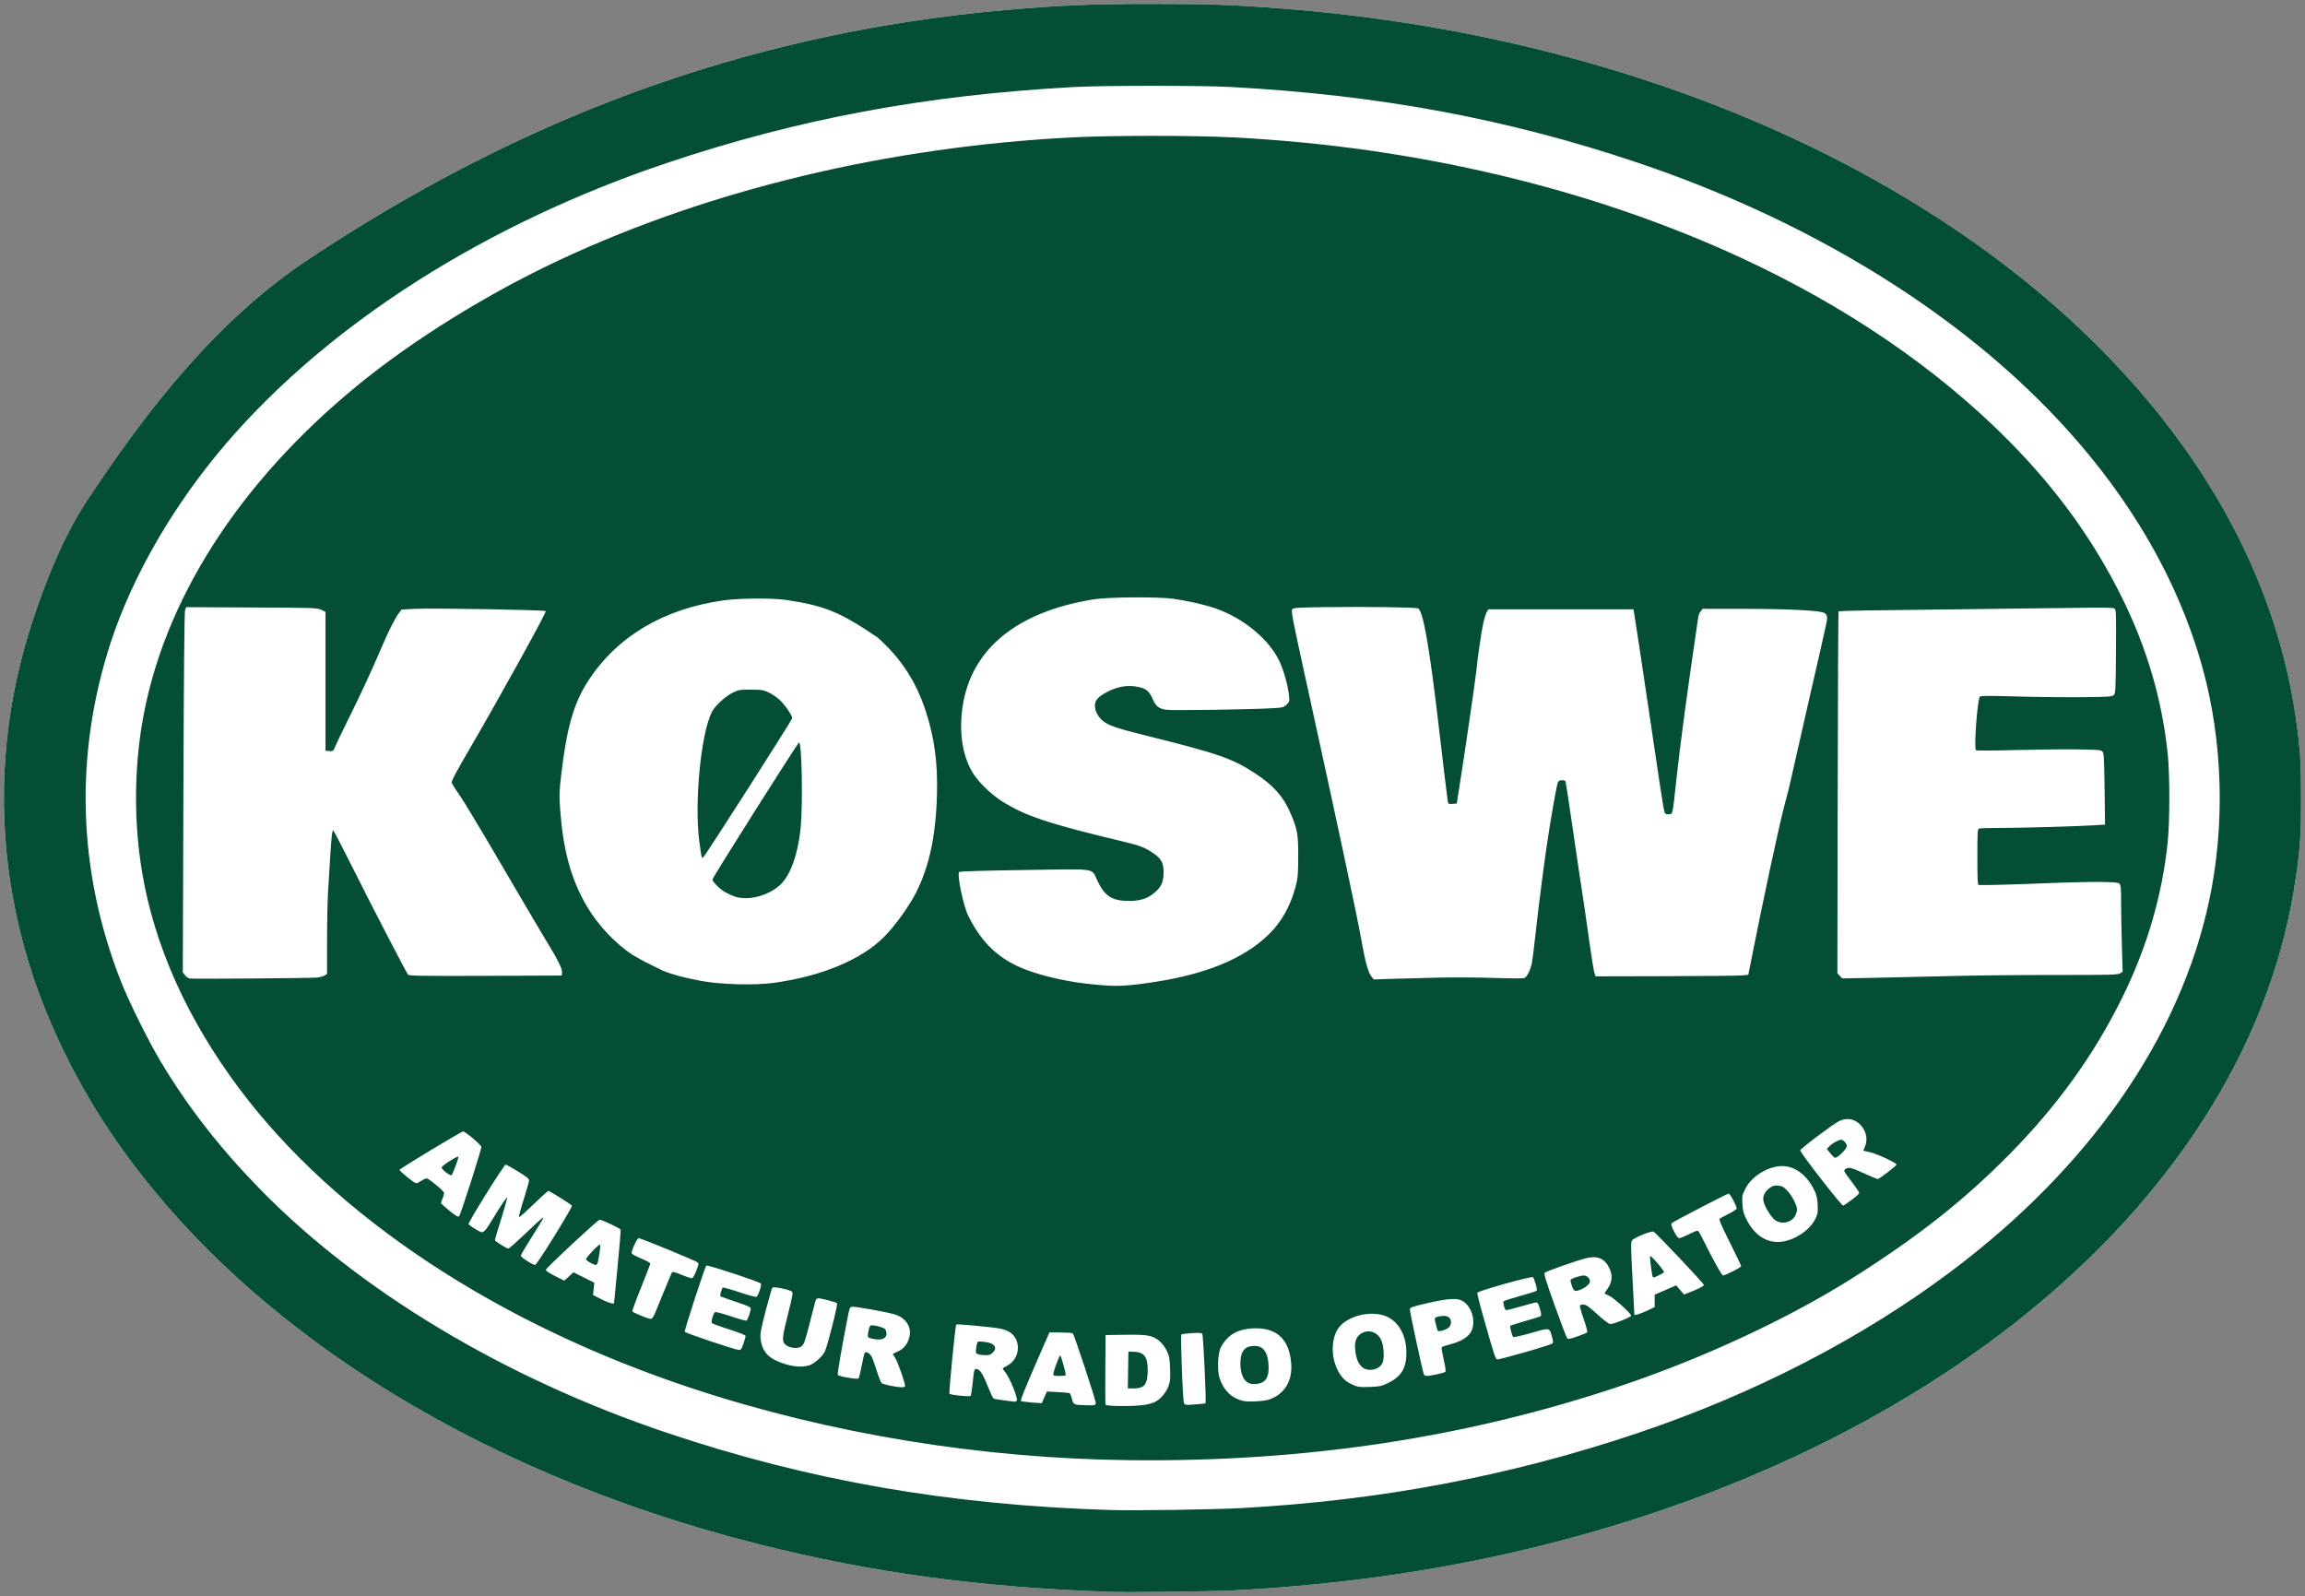 <?xml version="1.0" encoding="UTF-8" standalone="no"?>
<!-- Created with Inkscape (http://www.inkscape.org/) -->

<svg
   xmlns:dc="http://purl.org/dc/elements/1.1/"
   xmlns:cc="http://creativecommons.org/ns#"
   xmlns:rdf="http://www.w3.org/1999/02/22-rdf-syntax-ns#"
   xmlns:svg="http://www.w3.org/2000/svg"
   xmlns="http://www.w3.org/2000/svg"
   xmlns:sodipodi="http://sodipodi.sourceforge.net/DTD/sodipodi-0.dtd"
   xmlns:inkscape="http://www.inkscape.org/namespaces/inkscape"
   width="588.683mm"
   height="407.599mm"
   viewBox="0 0 588.683 407.599"
   version="1.1"
   id="svg8"
   inkscape:version="0.92.5 (2060ec1f9f, 2020-04-08)"
   sodipodi:docname="K0SWE logo.svg"
   inkscape:export-filename="/home/chris/Downloads/K0SWE logo.png"
   inkscape:export-xdpi="22.09"
   inkscape:export-ydpi="22.09">
  <rect x="0" y="0" width="588.683" height="407.599" fill="#808080" stroke="none"/>
  <defs
     id="defs2" />
  <sodipodi:namedview
     id="base"
     pagecolor="#ffffff"
     bordercolor="#666666"
     borderopacity="1.0"
     inkscape:pageopacity="0.0"
     inkscape:pageshadow="2"
     inkscape:zoom="0.49497475"
     inkscape:cx="305.70087"
     inkscape:cy="341.31754"
     inkscape:document-units="mm"
     inkscape:current-layer="layer2"
     showgrid="false"
     inkscape:window-width="3840"
     inkscape:window-height="2032"
     inkscape:window-x="0"
     inkscape:window-y="54"
     inkscape:window-maximized="1"
     fit-margin-top="1"
     fit-margin-left="1"
     fit-margin-right="1"
     fit-margin-bottom="1"
     units="mm"
     inkscape:pagecheckerboard="true" />
  <g
     inkscape:label="Layer 1"
     inkscape:groupmode="layer"
     id="layer1"
     sodipodi:insensitive="true"
     style="display:inline"
     transform="translate(189.341,55.299)">
    <path
       style="fill:#ffffff;fill-opacity:1;stroke-width:0.265"
       d="M 94.344,351.25 C 61.226,350.144 33.67,346.422 4.65,339.137 -69.223,320.591 -129.646,281.85 -162.321,232.081 c -7.92,-12.063 -14.633,-25.911 -18.864,-38.912 -9.543,-29.324 -9.543,-60.069 0,-89.393 3.165,-9.725 7.745,-21.61 13.998,-31.107 15.328,-23.279 33.273,-46.227 56.489,-61.652 52.507,-34.886 109.825,-57.709 178.054,-63.747 13.918,-1.232 21.982,-1.567 37.703,-1.57 14.143,-0.002 20.688,0.231 32.941,1.176 97.352,7.504 182.984,48.374 228.085,108.859 16.845,22.591 27.291,47.048 30.924,72.402 1.122,7.831 1.332,11.03 1.332,20.334 0,9.304 -0.21,12.503 -1.332,20.334 -11.642,81.241 -93.31,149.949 -206.622,173.834 -20.423,4.305 -42.38,7.096 -64.823,8.24 -5.444,0.278 -26.511,0.527 -31.221,0.37 z"
       id="path75"
       inkscape:connector-curvature="0"
       sodipodi:nodetypes="cssssaascsscscssc" />
  </g>
  <g
     inkscape:groupmode="layer"
     id="layer2"
     inkscape:label="Layer 2"
     style="display:inline"
     transform="translate(189.341,55.299)">
    <path
       style="fill:#034e35;fill-opacity:1;stroke-width:0.265"
       d="M 94.344,351.25 C 61.226,350.144 33.67,346.422 4.65,339.137 -69.223,320.591 -129.646,281.85 -162.321,232.081 c -7.92,-12.063 -14.633,-25.911 -18.864,-38.912 -9.543,-29.324 -9.543,-60.069 0,-89.393 3.165,-9.725 7.745,-21.61 13.998,-31.107 15.328,-23.279 33.273,-46.227 56.489,-61.652 52.507,-34.886 109.825,-57.709 178.054,-63.747 13.918,-1.232 21.982,-1.567 37.703,-1.57 14.143,-0.002 20.688,0.231 32.941,1.176 97.352,7.504 182.984,48.374 228.085,108.859 16.845,22.591 27.291,47.048 30.924,72.402 1.122,7.831 1.332,11.03 1.332,20.334 0,9.304 -0.21,12.503 -1.332,20.334 -11.642,81.241 -93.31,149.949 -206.622,173.834 -20.423,4.305 -42.38,7.096 -64.823,8.24 -5.444,0.278 -26.511,0.527 -31.221,0.37 z m 33.342,-21.398 c 35.719,-1.965 68.673,-8.2 101.198,-19.146 29.793,-10.027 57.219,-24.173 80.036,-41.282 35.437,-26.571 58.572,-59.842 65.984,-94.89 4.06,-19.199 3.451,-40.457 -1.694,-59.134 C 366.71,91.804 353.355,69.418 333.763,49.274 307.702,22.481 270.966,0.401 228.884,-13.761 c -33.217,-11.179 -65.852,-17.256 -103.717,-19.311 -7.683,-0.417 -32.534,-0.417 -40.217,2e-5 -37.968,2.061 -70.533,8.143 -104.114,19.445 -46.188,15.545 -86.028,40.898 -112.338,71.492 -13.352,15.526 -23.988,33.847 -29.56,50.921 -9.362,28.684 -8.45,58.549 2.647,86.651 2.114,5.353 6.992,15.169 10.191,20.505 6.893,11.5 14.997,21.904 25.212,32.371 25.51,26.138 62.613,48.383 103.849,62.261 36.494,12.282 72.295,18.513 113.639,19.779 5.791,0.177 26.606,-0.135 33.21,-0.499 z M 99.239,317.622 c -38.047,-0.422 -76.588,-6.729 -111.522,-18.251 -50.021,-16.497 -91.432,-43.878 -115.968,-76.676 -13.232,-17.688 -21.61,-36.321 -24.777,-55.106 -2.095,-12.423 -2.095,-25.809 0,-38.232 5.234,-31.044 24.651,-61.447 55.152,-86.359 14.208,-11.604 32.938,-23.22 51.383,-31.868 38.467,-18.034 84.1,-28.949 131.047,-31.346 10.18,-0.52 30.934,-0.515 41.143,0.009 46.5,2.387 91.31,13.017 129.646,30.756 26.904,12.449 50.136,28.335 68.369,46.751 12.313,12.437 21.746,25.529 28.994,40.241 6.269,12.727 10.094,25.78 11.552,39.423 0.577,5.4 0.577,17.619 0,23.019 -1.458,13.643 -5.283,26.696 -11.552,39.423 -7.247,14.712 -16.681,27.804 -28.994,40.241 -11.55,11.666 -22.927,20.653 -39.397,31.122 -16.433,10.445 -38.187,20.615 -59.399,27.768 -39.49,13.317 -80.758,19.584 -125.677,19.086 z m -8.733,-14.595 c -0.003,-0.833 -5.526,-17.584 -5.87,-17.802 -0.19,-0.121 -1.609,-0.221 -3.152,-0.224 l -2.806,-0.004 -3.769,8.626 c -2.109,4.827 -3.668,8.726 -3.541,8.854 0.125,0.125 1.381,0.309 2.791,0.408 l 2.563,0.18 0.661,-1.496 0.661,-1.496 2.726,0.157 c 1.499,0.086 2.86,0.197 3.025,0.247 0.165,0.049 0.445,0.695 0.622,1.435 0.37,1.542 0.427,1.57 3.444,1.671 2.35,0.079 2.646,0.017 2.644,-0.557 z M 79.667,295.647 c 0.011,-0.7 1.474,-4.661 1.756,-4.755 0.2,-0.067 1.431,4.299 1.416,5.02 -0.003,0.109 -0.719,0.198 -1.592,0.198 -1.338,0 -1.586,-0.073 -1.58,-0.463 z m 23.268,7.854 c 0.941,-0.153 2.127,-0.475 2.634,-0.716 1.406,-0.667 2.844,-2.316 3.473,-3.984 0.491,-1.301 0.552,-1.906 0.456,-4.544 -0.096,-2.636 -0.208,-3.245 -0.836,-4.557 -0.41,-0.857 -1.203,-1.923 -1.826,-2.457 -1.749,-1.497 -3.043,-1.74 -8.811,-1.657 l -5.005,0.072 -0.07,8.729 c -0.038,4.801 -0.012,8.879 0.058,9.062 0.162,0.423 7.406,0.46 9.926,0.051 z m -4.165,-8.913 0.072,-4.696 1.39,0.036 c 2.62,0.069 3.554,1.306 3.544,4.696 -0.01,3.601 -0.81,4.661 -3.521,4.661 h -1.558 z m 19.766,8.497 c 0.241,-0.221 -0.557,-17.428 -0.823,-17.748 -0.202,-0.243 -0.915,-0.288 -2.693,-0.169 -1.33,0.089 -2.516,0.249 -2.634,0.355 -0.282,0.255 0.318,16.62 0.639,17.424 0.244,0.61 0.289,0.617 2.822,0.431 1.416,-0.104 2.626,-0.235 2.689,-0.293 z m -48.194,-0.692 c 0.375,-0.457 -1.738,-5.73 -2.852,-7.116 -0.466,-0.58 -0.806,-1.085 -0.755,-1.122 0.051,-0.037 0.669,-0.398 1.373,-0.801 2.315,-1.326 3.197,-4.413 1.941,-6.793 -0.748,-1.418 -2.06,-2.217 -4.265,-2.596 -2.451,-0.421 -10.726,-1.176 -10.908,-0.994 -0.25,0.25 -1.93,17.482 -1.725,17.69 0.315,0.319 5.118,0.807 5.378,0.546 0.133,-0.133 0.377,-1.626 0.543,-3.319 0.355,-3.624 0.446,-3.85 1.377,-3.426 0.729,0.332 1.435,1.601 2.795,5.026 0.478,1.203 1.003,2.274 1.168,2.38 0.165,0.106 1.431,0.329 2.813,0.494 1.382,0.165 2.588,0.315 2.68,0.332 0.091,0.017 0.288,-0.117 0.438,-0.299 z m -9.94,-11.852 c -0.559,-0.224 -0.591,-0.349 -0.424,-1.637 0.1,-0.767 0.287,-1.463 0.416,-1.547 0.129,-0.084 0.975,-0.055 1.879,0.066 2.432,0.325 3.218,1.448 1.921,2.745 -0.516,0.516 -0.91,0.646 -1.918,0.633 -0.698,-0.009 -1.541,-0.126 -1.874,-0.26 z m 74.493,11.551 c 3.846,-1.381 5.88,-4.745 5.532,-9.147 -0.476,-6.028 -3.462,-9.006 -9.027,-9.006 -4.37,0 -7.21,1.545 -8.942,4.864 -0.805,1.542 -0.983,5.87 -0.324,7.878 1.01,3.08 3.012,5.047 5.875,5.773 1.372,0.348 5.517,0.13 6.886,-0.362 z m -5.661,-4.358 c -1.145,-0.72 -1.808,-2.549 -1.786,-4.928 0.028,-3.052 1.121,-4.37 3.625,-4.37 2.163,0 3.31,1.494 3.546,4.617 0.255,3.37 -0.705,4.917 -3.164,5.099 -1.056,0.078 -1.591,-0.023 -2.221,-0.419 z m -87.409,0.974 c 0,-0.838 -1.921,-6.295 -2.529,-7.183 -0.381,-0.557 -0.653,-1.036 -0.603,-1.064 0.049,-0.028 0.644,-0.309 1.321,-0.625 1.492,-0.696 2.458,-1.899 2.883,-3.588 0.662,-2.634 -0.862,-5.009 -3.767,-5.872 -2.049,-0.608 -9.963,-2.035 -10.77,-1.942 -0.641,0.074 -0.721,0.238 -1.137,2.329 -1.448,7.284 -2.75,14.832 -2.6,15.074 0.251,0.406 4.988,1.216 5.298,0.906 0.138,-0.138 0.506,-1.617 0.819,-3.286 0.312,-1.67 0.66,-3.137 0.773,-3.261 0.366,-0.401 1.312,0.11 1.742,0.94 0.23,0.446 0.824,2.089 1.319,3.652 0.495,1.563 1.064,2.978 1.264,3.144 0.423,0.351 3.547,1.011 4.996,1.057 0.603,0.019 0.992,-0.091 0.992,-0.281 z m -8.414,-12.12 c -0.48,-0.114 -0.939,-0.273 -1.019,-0.353 -0.297,-0.297 0.231,-2.865 0.62,-3.014 0.565,-0.217 3.186,0.42 3.654,0.887 0.218,0.218 0.397,0.739 0.397,1.157 0,1.361 -1.38,1.861 -3.651,1.323 z m 131.503,11.445 c 3.36,-1.578 4.734,-3.557 4.915,-7.079 0.25,-4.882 -1.856,-8.852 -5.4,-10.178 -3.31,-1.238 -8.131,-0.358 -10.928,1.995 -4.08,3.433 -2.892,12.78 1.937,15.247 1.779,0.909 2.285,0.998 5.11,0.895 2.32,-0.085 2.939,-0.209 4.366,-0.879 z m -6.358,-4.171 c -0.987,-0.83 -1.57,-2.27 -1.79,-4.418 -0.213,-2.08 0.274,-3.411 1.526,-4.175 1.797,-1.096 3.921,-0.506 4.983,1.383 0.806,1.434 1.047,5.013 0.421,6.226 -0.883,1.707 -3.651,2.237 -5.139,0.984 z m 19.046,1.842 c 1.062,-0.223 2.045,-0.52 2.184,-0.659 0.16,-0.16 0.009,-1.314 -0.414,-3.157 -0.366,-1.598 -0.597,-3.004 -0.513,-3.125 0.084,-0.121 1.165,-0.485 2.402,-0.808 2.313,-0.604 3.934,-1.516 4.822,-2.714 1.73,-2.334 0.71,-6.759 -1.915,-8.301 -1.352,-0.794 -3.772,-0.64 -8.992,0.574 -3.815,0.888 -4.376,1.085 -4.445,1.562 -0.063,0.436 3.002,14.752 3.548,16.57 0.172,0.573 0.818,0.584 3.323,0.057 z m -0.015,-11.945 c -0.663,-2.527 -0.666,-2.438 0.092,-2.726 0.388,-0.148 1.156,-0.269 1.706,-0.269 1.279,0 1.945,0.685 1.828,1.881 -0.093,0.953 -0.957,1.622 -2.517,1.947 -0.805,0.168 -0.858,0.128 -1.11,-0.834 z m -160.305,9.656 c 1.279,-0.383 3.419,-2.253 4.015,-3.509 0.743,-1.566 3.402,-12.087 3.124,-12.364 -0.298,-0.298 -3.905,-1.264 -4.744,-1.27 -0.455,-0.003 -0.643,0.216 -0.845,0.988 -0.143,0.546 -0.749,2.897 -1.347,5.226 -1.296,5.045 -1.495,5.593 -2.213,6.096 -1.15,0.805 -3.764,0.257 -4.395,-0.922 -0.47,-0.878 -0.31,-1.999 1.067,-7.49 1.174,-4.678 1.29,-5.376 0.939,-5.633 -0.693,-0.507 -4.642,-1.302 -4.948,-0.997 -0.15,0.15 -0.929,2.819 -1.731,5.932 -1.212,4.703 -1.432,5.897 -1.302,7.068 0.318,2.863 1.533,4.555 4.097,5.705 3.114,1.397 6.112,1.821 8.283,1.17 z m 182.975,-3.408 c 3.595,-1.028 6.681,-2.011 6.857,-2.183 0.252,-0.245 0.231,-0.628 -0.095,-1.768 -0.67,-2.344 -0.487,-2.313 -5.37,-0.914 -2.366,0.678 -4.402,1.131 -4.524,1.007 -0.31,-0.313 -0.921,-2.688 -0.739,-2.871 0.082,-0.082 1.768,-0.612 3.747,-1.178 1.979,-0.566 3.721,-1.104 3.872,-1.198 0.369,-0.228 0.347,-0.592 -0.133,-2.207 -0.286,-0.964 -0.541,-1.369 -0.86,-1.365 -0.249,0.003 -2.054,0.472 -4.01,1.042 -1.957,0.57 -3.645,0.982 -3.751,0.917 -0.379,-0.234 -0.824,-2.007 -0.569,-2.263 0.137,-0.137 1.971,-0.729 4.074,-1.315 2.103,-0.586 3.988,-1.166 4.188,-1.29 0.306,-0.189 0.294,-0.467 -0.07,-1.75 -0.239,-0.839 -0.555,-1.646 -0.703,-1.794 -0.335,-0.335 -14.033,3.498 -14.218,3.978 -0.068,0.178 0.666,3.099 1.631,6.49 2.979,10.464 3.002,10.531 3.603,10.531 0.293,0 3.474,-0.841 7.069,-1.87 z M 0.525,287.857 c 0.304,-0.901 0.553,-1.789 0.553,-1.973 0,-0.199 -1.706,-0.877 -4.223,-1.676 -2.322,-0.738 -4.3,-1.467 -4.394,-1.62 -0.246,-0.397 0.431,-2.64 0.844,-2.798 0.191,-0.073 2.015,0.423 4.053,1.102 2.039,0.679 3.817,1.167 3.953,1.083 0.295,-0.182 1.09,-2.435 1.09,-3.087 0,-0.357 -0.843,-0.738 -3.77,-1.706 -2.074,-0.685 -3.861,-1.328 -3.972,-1.428 -0.197,-0.177 0.233,-1.804 0.58,-2.198 0.096,-0.108 1.988,0.409 4.205,1.15 2.217,0.741 4.198,1.283 4.402,1.204 0.437,-0.168 1.343,-2.862 1.14,-3.391 -0.156,-0.405 -13.57,-4.83 -13.944,-4.599 -0.319,0.197 -5.63,16.513 -5.501,16.9 0.109,0.327 12.886,4.617 13.859,4.654 0.47,0.018 0.669,-0.268 1.124,-1.617 z M 216.019,284.994 c 0.13,-0.123 -0.26,-1.612 -0.888,-3.394 -0.616,-1.746 -1.04,-3.303 -0.943,-3.46 0.263,-0.425 1.262,-0.346 2.005,0.159 0.36,0.245 1.682,1.376 2.938,2.514 1.256,1.138 2.506,2.062 2.778,2.054 0.951,-0.028 5.257,-1.762 5.333,-2.149 0.098,-0.496 -4.543,-4.662 -5.765,-5.176 -0.509,-0.214 -0.963,-0.423 -1.007,-0.465 -0.045,-0.042 0.299,-0.615 0.765,-1.275 1.211,-1.718 1.336,-3.4 0.395,-5.322 -1.189,-2.431 -3.027,-3.173 -5.994,-2.418 -2.362,0.601 -10.098,3.322 -10.483,3.687 -0.243,0.231 0.347,2.151 2.555,8.314 1.579,4.407 3.011,8.181 3.181,8.386 0.262,0.316 0.657,0.251 2.604,-0.431 1.262,-0.442 2.399,-0.902 2.526,-1.023 z m -3.905,-11.891 c -0.259,-0.721 -0.402,-1.425 -0.317,-1.563 0.217,-0.35 2.484,-1.094 3.336,-1.094 0.824,0 1.581,0.73 1.581,1.523 0,0.623 -1.008,1.513 -2.347,2.073 -1.462,0.611 -1.737,0.496 -2.253,-0.939 z m -234.208,7.066 c 0.336,-0.764 1.404,-3.354 2.375,-5.755 0.971,-2.401 1.863,-4.524 1.984,-4.718 0.174,-0.279 0.7,-0.154 2.542,0.609 1.278,0.529 2.468,0.906 2.646,0.838 0.177,-0.068 0.644,-0.926 1.037,-1.907 0.586,-1.464 0.652,-1.843 0.368,-2.117 -0.431,-0.415 -14.503,-6.199 -15.082,-6.199 -0.406,0 -1.801,2.955 -1.801,3.816 0,0.217 0.985,0.779 2.381,1.358 1.31,0.543 2.381,1.128 2.381,1.3 0,0.172 -1.055,2.923 -2.344,6.114 -1.289,3.191 -2.295,5.933 -2.236,6.093 0.119,0.319 3.891,1.879 4.661,1.927 0.334,0.021 0.661,-0.387 1.088,-1.359 z m 253.535,-0.782 1.81,-0.871 v -1.581 -1.581 l 2.746,-1.194 2.746,-1.194 1.012,1.175 1.012,1.175 2.526,-1.021 c 1.726,-0.698 2.523,-1.155 2.517,-1.443 -0.009,-0.404 -12.06,-13.15 -12.866,-13.608 -0.447,-0.254 -4.717,1.456 -5.41,2.166 -0.392,0.402 -0.388,1.179 0.05,9.697 0.262,5.093 0.484,9.305 0.493,9.36 0.041,0.251 1.721,-0.288 3.365,-1.08 z m 1.286,-8.669 c -0.142,-0.229 -0.659,-4.113 -0.664,-4.985 -0.003,-0.523 0.381,-0.192 2.124,1.833 0.876,1.017 1.524,1.959 1.442,2.092 -0.123,0.2 -2.379,1.316 -2.66,1.316 -0.046,0 -0.154,-0.115 -0.242,-0.257 z m -265.247,6.805 c 0.002,-0.036 0.409,-4.229 0.906,-9.318 0.497,-5.088 0.844,-9.348 0.771,-9.466 -0.258,-0.418 -4.911,-2.61 -5.37,-2.53 -0.55,0.096 -13.602,12.263 -13.723,12.793 -0.052,0.228 0.811,0.812 2.317,1.568 l 2.4,1.206 1.167,-1.075 1.167,-1.075 2.664,1.337 2.664,1.337 -0.164,1.566 -0.164,1.566 2.086,1.066 c 1.706,0.872 3.265,1.36 3.279,1.026 z m -6.022,-10.321 c -0.618,-0.311 -1.124,-0.719 -1.124,-0.907 0,-0.47 3.347,-3.964 3.578,-3.735 0.102,0.101 0.05,0.994 -0.115,1.984 -0.624,3.738 -0.491,3.586 -2.338,2.658 z m 291.775,2.182 c 1.161,-0.584 2.111,-1.18 2.111,-1.325 0,-0.145 -1.305,-2.872 -2.9,-6.059 -2.169,-4.335 -2.819,-5.86 -2.58,-6.053 0.176,-0.142 1.189,-0.692 2.25,-1.224 1.062,-0.531 1.994,-1.133 2.073,-1.337 0.16,-0.418 -1.663,-3.843 -2.045,-3.843 -0.366,0 -14.071,7.114 -14.476,7.515 -0.287,0.283 -0.196,0.652 0.52,2.103 0.592,1.201 1.02,1.759 1.346,1.759 0.263,0 1.417,-0.472 2.564,-1.049 1.581,-0.795 2.149,-0.971 2.345,-0.728 0.142,0.177 0.703,1.214 1.245,2.306 2.677,5.385 4.706,8.996 5.055,8.996 0.21,0 1.331,-0.478 2.492,-1.061 z M -47.704,260.299 c 2.508,-4.051 4.508,-7.504 4.443,-7.672 -0.089,-0.23 -4.748,-3.19 -5.985,-3.801 -0.102,-0.05 -1.801,1.477 -3.776,3.394 -1.975,1.917 -3.669,3.407 -3.765,3.311 -0.096,-0.096 0.442,-2.125 1.196,-4.508 0.754,-2.383 1.37,-4.576 1.37,-4.871 0,-0.399 -0.732,-0.987 -2.835,-2.278 -1.559,-0.957 -2.974,-1.74 -3.145,-1.74 -0.413,0 -9.628,14.78 -9.47,15.191 0.068,0.176 0.902,0.776 1.855,1.334 2.117,1.239 1.726,1.551 5.275,-4.204 1.43,-2.319 2.648,-4.073 2.706,-3.898 0.058,0.175 -0.619,2.631 -1.505,5.458 -0.886,2.827 -1.611,5.257 -1.611,5.401 0,0.304 2.955,2.151 3.443,2.151 0.182,0 2.049,-1.637 4.15,-3.638 2.101,-2.001 4.068,-3.814 4.372,-4.028 0.533,-0.376 0.541,-0.367 0.213,0.246 -0.187,0.35 -1.515,2.506 -2.952,4.791 -1.436,2.285 -2.611,4.291 -2.611,4.457 0,0.409 3.186,2.443 3.678,2.348 0.217,-0.042 2.446,-3.391 4.954,-7.442 z m 316.664,0.535 c 2.42,-1.149 4.401,-2.949 5.324,-4.835 0.615,-1.257 0.681,-1.659 0.588,-3.605 -0.081,-1.713 -0.265,-2.522 -0.841,-3.713 -1.619,-3.343 -4.055,-5.489 -6.876,-6.055 -3.754,-0.754 -8.943,2.007 -10.778,5.733 -0.779,1.583 -0.83,1.854 -0.717,3.808 0.096,1.666 0.295,2.457 0.956,3.799 2.704,5.492 7.253,7.286 12.344,4.868 z m -4.883,-4.478 c -1.075,-0.737 -2.811,-3.57 -3.049,-4.976 -0.217,-1.282 0.392,-2.468 1.737,-3.381 0.729,-0.496 1.15,-0.593 2.102,-0.489 1.018,0.112 1.37,0.325 2.427,1.475 1.13,1.229 2.336,3.643 2.336,4.678 0,0.218 -0.171,0.806 -0.381,1.307 -0.781,1.868 -3.432,2.579 -5.172,1.386 z m -333.152,-9.804 c 1.476,-4.628 2.684,-8.636 2.684,-8.907 0,-0.505 -4.081,-3.973 -4.678,-3.976 -0.465,-0.003 -16.224,9.514 -16.224,9.797 0,0.368 3.777,3.422 4.238,3.427 0.221,0.003 0.854,-0.303 1.407,-0.679 0.553,-0.376 1.17,-0.62 1.372,-0.542 0.904,0.347 4.338,3.254 4.349,3.681 0.007,0.259 -0.167,0.899 -0.385,1.421 -0.218,0.522 -0.397,1.05 -0.397,1.172 0,0.122 0.972,1.006 2.16,1.966 1.739,1.404 2.221,1.677 2.475,1.4 0.173,-0.189 1.523,-4.131 3,-8.759 z m -6.378,-2.451 c -0.672,-0.524 -1.165,-1.091 -1.094,-1.261 0.238,-0.573 4.199,-3.084 4.282,-2.715 0.081,0.358 -1.419,4.364 -1.769,4.726 -0.108,0.111 -0.746,-0.226 -1.419,-0.75 z m 359.094,6.983 c 1.025,-0.767 1.864,-1.54 1.864,-1.717 0,-0.177 -0.92,-1.531 -2.044,-3.01 -1.944,-2.556 -2.019,-2.706 -1.537,-3.058 0.818,-0.598 1.473,-0.452 4.857,1.084 1.763,0.8 3.31,1.455 3.438,1.455 0.376,0 4.811,-3.428 4.811,-3.719 0,-0.442 -5.234,-2.857 -6.905,-3.186 -0.859,-0.169 -1.562,-0.337 -1.562,-0.373 0,-0.036 0.179,-0.493 0.397,-1.015 0.823,-1.969 0.293,-4.212 -1.365,-5.779 -1.45,-1.37 -3.386,-1.648 -5.232,-0.751 -1.518,0.738 -9.94,7.076 -9.937,7.478 0.004,0.636 10.611,14.269 10.99,14.124 0.198,-0.076 1.2,-0.766 2.225,-1.534 z m -5.432,-11.736 -0.982,-1.199 0.634,-0.679 c 0.7,-0.749 2.368,-1.686 3.005,-1.686 0.595,0 1.466,0.968 1.466,1.628 0,0.56 -1.617,2.319 -2.631,2.862 -0.431,0.231 -0.659,0.089 -1.491,-0.926 z M -20.029,192.626 c 2.573,1.019 5.268,1.736 9.657,2.572 4.982,0.949 13.777,1.192 18.652,0.516 12.278,-1.703 22.311,-5.887 28.184,-11.752 2.669,-2.665 6.374,-7.792 8.106,-11.215 3.426,-6.771 5.093,-14.536 5.384,-25.069 0.224,-8.103 -0.629,-14.482 -2.847,-21.299 -2.495,-7.668 -6.384,-13.618 -12.363,-18.914 -9.678,-6.533 -13.48,-8.086 -23.478,-9.563 -3.408,-0.498 -11.937,-0.425 -15.875,0.136 -15.339,2.187 -27.069,9.164 -34.486,20.512 -3.687,5.641 -5.506,11.958 -6.92,24.027 -0.488,4.165 -0.521,5.201 -0.279,8.619 0.759,10.693 2.751,17.966 6.832,24.954 2.767,4.737 7.244,9.512 11.616,12.385 27.587,15.449 -17.436,-8.576 7.818,4.09 z m 18.326,-18.965 c -0.73,-0.252 -1.871,-0.778 -2.536,-1.167 -1.29,-0.756 -3.151,-2.639 -3.147,-3.186 0.003,-0.461 21.831,-34.99 22.12,-34.99 0.707,0 1,15.811 0.405,21.828 -0.667,6.736 -2.653,12.229 -5.276,14.587 -3.128,2.812 -8.193,4.095 -11.566,2.929 z m -8.441,-10.127 c -0.071,-0.208 -0.336,-1.926 -0.588,-3.817 -1.322,-9.909 0.383,-27.622 3.191,-33.164 0.81,-1.598 3.396,-3.982 5.401,-4.979 1.383,-0.688 1.734,-0.745 4.541,-0.744 2.735,0.001 3.194,0.072 4.545,0.702 0.826,0.386 2.066,1.217 2.755,1.848 1.382,1.266 3.283,4.009 3.283,4.738 0,0.433 -21.823,34.582 -22.633,35.416 -0.318,0.327 -0.384,0.327 -0.496,0 z m 113.617,32.258 c 14.501,-1.974 24.686,-6.046 31.276,-12.504 3.17,-3.107 5.466,-7.172 6.737,-11.93 0.646,-2.418 0.708,-3.09 0.728,-7.805 0.024,-5.801 -0.195,-7.048 -1.958,-11.155 -1.842,-4.292 -4.338,-7.104 -9.053,-10.2 -5.781,-3.796 -9.446,-5.061 -28.126,-9.709 -6.451,-1.605 -8.425,-2.23 -10.052,-3.184 -1.413,-0.828 -2.545,-2.467 -2.704,-3.912 -0.19,-1.732 0.629,-2.732 3.369,-4.114 2.598,-1.311 5.102,-1.679 7.717,-1.135 1.971,0.41 2.719,1.04 3.636,3.063 0.857,1.89 1.482,2.405 3.339,2.752 1.304,0.244 21.855,-0.051 27.354,-0.392 2.589,-0.161 2.809,-0.219 3.531,-0.941 0.738,-0.738 0.762,-0.838 0.583,-2.419 -0.301,-2.657 -1.399,-6.514 -2.503,-8.792 -2.666,-5.504 -9.16,-10.851 -16.168,-13.311 -2.635,-0.925 -7.234,-1.978 -10.827,-2.478 -3.922,-0.546 -16.544,-0.463 -20.296,0.133 -19.641,3.122 -31.334,12.655 -33.549,27.35 -0.964,6.393 -0.082,12.432 2.443,16.729 1.38,2.349 4.521,5.488 7.29,7.286 6.007,3.9 12.038,5.916 31.809,10.631 3.665,0.874 5.073,1.424 7.006,2.737 2.203,1.496 2.785,2.551 2.778,5.031 -0.007,2.374 -0.589,3.682 -2.279,5.129 -1.748,1.496 -3.639,2.122 -6.446,2.134 -4.342,0.018 -6.227,-1.141 -8.1,-4.98 -1.729,-3.544 0.511,-3.193 -18.591,-2.918 -10.373,0.149 -16.635,0.337 -16.789,0.503 -0.615,0.66 1.074,8.742 2.36,11.289 3.184,6.308 6.929,10.119 12.559,12.783 4.123,1.95 11.484,3.803 17.846,4.491 6.798,0.735 8.649,0.716 15.081,-0.16 z m -211.799,-1.44 c 0.728,-0.077 1.591,-0.313 1.918,-0.526 l 0.595,-0.387 v -8.399 c 0,-4.619 0.117,-10.302 0.261,-12.628 0.144,-2.326 0.384,-6.253 0.534,-8.727 0.343,-5.649 0.512,-7.052 0.827,-6.857 0.137,0.085 2.404,4.46 5.036,9.723 4.889,9.775 13.555,26.496 14.048,27.107 0.219,0.271 4.168,0.324 19.748,0.265 l 19.474,-0.074 0.082,-0.851 c 0.089,-0.925 -1.262,-3.565 -4.593,-8.972 -0.975,-1.582 -5.871,-9.897 -10.882,-18.477 -5.01,-8.58 -9.881,-16.671 -10.824,-17.98 -0.943,-1.309 -1.781,-2.644 -1.861,-2.966 -0.109,-0.435 1.098,-2.719 4.691,-8.875 7.389,-12.66 19.57,-34.701 19.318,-34.954 -0.308,-0.308 -28.95,-0.809 -33.311,-0.582 l -3.513,0.182 -0.632,0.832 c -1.082,1.426 -2.687,4.62 -4.738,9.431 -2.381,5.585 -5.072,11.378 -8.419,18.124 -1.372,2.765 -2.763,5.659 -3.09,6.431 -0.581,1.368 -0.621,1.402 -1.574,1.323 l -0.978,-0.081 v -17.727 -17.727 l -1.058,-0.529 c -1.02,-0.51 -1.67,-0.532 -17.796,-0.606 l -16.737,-0.077 -0.274,0.72 c -0.182,0.48 -0.325,16.022 -0.427,46.644 l -0.153,45.924 0.567,0.71 c 0.312,0.39 0.832,0.764 1.157,0.831 0.783,0.16 30.906,-0.064 32.605,-0.242 z m 286.676,0.016 c 3.711,-0.081 9.962,-0.04 13.891,0.091 3.929,0.132 7.397,0.145 7.706,0.031 0.649,-0.24 1.545,-1.96 1.92,-3.686 0.142,-0.655 0.51,-3.512 0.816,-6.35 0.989,-9.161 2.719,-22.377 3.741,-28.575 1.025,-6.216 1.871,-10.8 2.088,-11.311 0.181,-0.427 0.475,-0.595 1.036,-0.595 0.431,0 0.847,0.103 0.925,0.228 0.078,0.126 0.806,4.858 1.619,10.517 0.813,5.659 1.712,11.777 1.997,13.596 0.869,5.54 1.506,9.871 2.505,17.043 0.525,3.771 1.094,7.271 1.265,7.776 l 0.31,0.92 17.992,-0.043 c 9.895,-0.024 18.671,-0.115 19.501,-0.202 l 1.509,-0.16 0.266,-1.356 c 3.255,-16.6 7.849,-38.017 9.145,-42.631 0.491,-1.746 1.09,-4.128 1.333,-5.292 0.242,-1.164 2.324,-10.332 4.626,-20.373 5.122,-22.344 4.837,-21.028 4.724,-21.826 -0.054,-0.385 -0.369,-0.79 -0.755,-0.973 -1.248,-0.593 -9.273,-0.991 -20.197,-1.002 l -10.804,-0.011 -0.498,0.614 c -0.274,0.338 -0.554,0.993 -0.622,1.455 -2.924,19.912 -4.591,32.277 -5.568,41.322 -1.029,9.53 -0.913,8.98 -1.931,9.079 -0.69,0.067 -0.907,-0.037 -1.11,-0.529 -0.138,-0.337 -0.672,-3.469 -1.186,-6.962 -0.931,-6.324 -2.661,-17.932 -5.185,-34.793 -0.73,-4.875 -1.387,-9.131 -1.46,-9.459 l -0.133,-0.595 h -18.51 -18.51 l -0.375,0.595 c -0.206,0.327 -0.569,1.388 -0.806,2.358 -0.518,2.119 -1.636,9.578 -1.877,12.525 -0.147,1.8 -3.084,21.896 -4.563,31.221 l -0.462,2.91 -1.088,0.08 c -1.075,0.079 -1.09,0.067 -1.242,-0.926 -0.196,-1.285 -0.987,-7.839 -2.179,-18.071 -2.42,-20.772 -4.06,-30.242 -5.356,-30.921 -0.557,-0.292 -13.318,-0.468 -23.934,-0.329 -6.501,0.085 -7.925,0.17 -8.191,0.491 -0.363,0.437 -0.062,2.055 2.867,15.414 8.829,40.262 13.645,62.824 14.798,69.321 0.985,5.553 1.677,8.026 2.559,9.147 l 0.558,0.709 5.048,-0.163 c 2.776,-0.089 8.084,-0.229 11.795,-0.31 z m 130.969,-0.402 c 5.457,-0.146 17.178,-0.263 26.046,-0.261 14.269,0.004 16.197,-0.043 16.763,-0.414 l 0.639,-0.419 -0.209,-7.45 c -0.115,-4.097 -0.199,-9.021 -0.187,-10.941 0.016,-2.501 -0.077,-3.627 -0.327,-3.969 -0.307,-0.42 -0.869,-0.488 -4.67,-0.564 -2.377,-0.047 -8.846,0.099 -14.376,0.325 -8.451,0.346 -15.6,0.532 -17,0.443 -0.256,-0.016 -0.331,-1.632 -0.331,-7.136 0,-6.244 0.051,-7.135 0.419,-7.276 0.23,-0.088 2.82,-0.16 5.755,-0.159 5.425,10e-4 19.444,-0.403 23.958,-0.691 l 2.482,-0.158 -0.122,-9.112 c -0.109,-8.135 -0.17,-9.16 -0.573,-9.564 -0.395,-0.396 -1.23,-0.462 -6.726,-0.533 -3.451,-0.044 -10.561,0.037 -15.8,0.18 -5.434,0.149 -9.627,0.161 -9.762,0.029 -0.539,-0.527 0.379,-12.982 1.008,-13.673 0.22,-0.242 2.408,-0.254 9.422,-0.051 5.025,0.145 12.551,0.228 16.726,0.183 6.867,-0.074 7.635,-0.127 8.062,-0.554 0.435,-0.435 0.478,-1.313 0.547,-11.11 0.069,-9.74 0.037,-10.665 -0.373,-10.965 -0.341,-0.25 -2.307,-0.298 -8.277,-0.202 -4.306,0.069 -19.259,0.251 -33.229,0.404 -21.161,0.232 -27.644,0.344 -28.972,0.501 -0.073,0.009 -0.169,20.807 -0.214,46.218 l -0.082,46.202 0.611,0.664 0.611,0.664 9.128,-0.174 c 5.02,-0.096 13.593,-0.293 19.05,-0.439 z"
       id="path75-3"
       inkscape:connector-curvature="0"
       sodipodi:nodetypes="cssssaascsscscssccsssssssssssscsscccssssssscssccccscscccccccscccccccscccccscccccccccccccccccscccccccccccccscccccccscccccccccccccsccccccscccsccccccccccsccccsccccsccsscccccccscccscccccccccccssccccccccccccsccscccccccccccccccccccsccscccscccccssccccccccccscccscccccccccccscsscccccccscssssccccccccccccsccccccsccccsccsccccccccccccccsccscsccccsccscccsccccsscscsccccsssccccsccccccccccccccccscccscsccccsscccccccccscccsscscccccccccssccsscsssccscscsccscccscsscscscccsssscccccsccccsccccscssscsccccccscscsccccscscscccccsscscscccccccccccccsccccccsccsccsccccccccccccsccccccccccccccccccccccsscccccccccccccccccccsccccccccccccccccsccccccc" />
  </g>
</svg>
